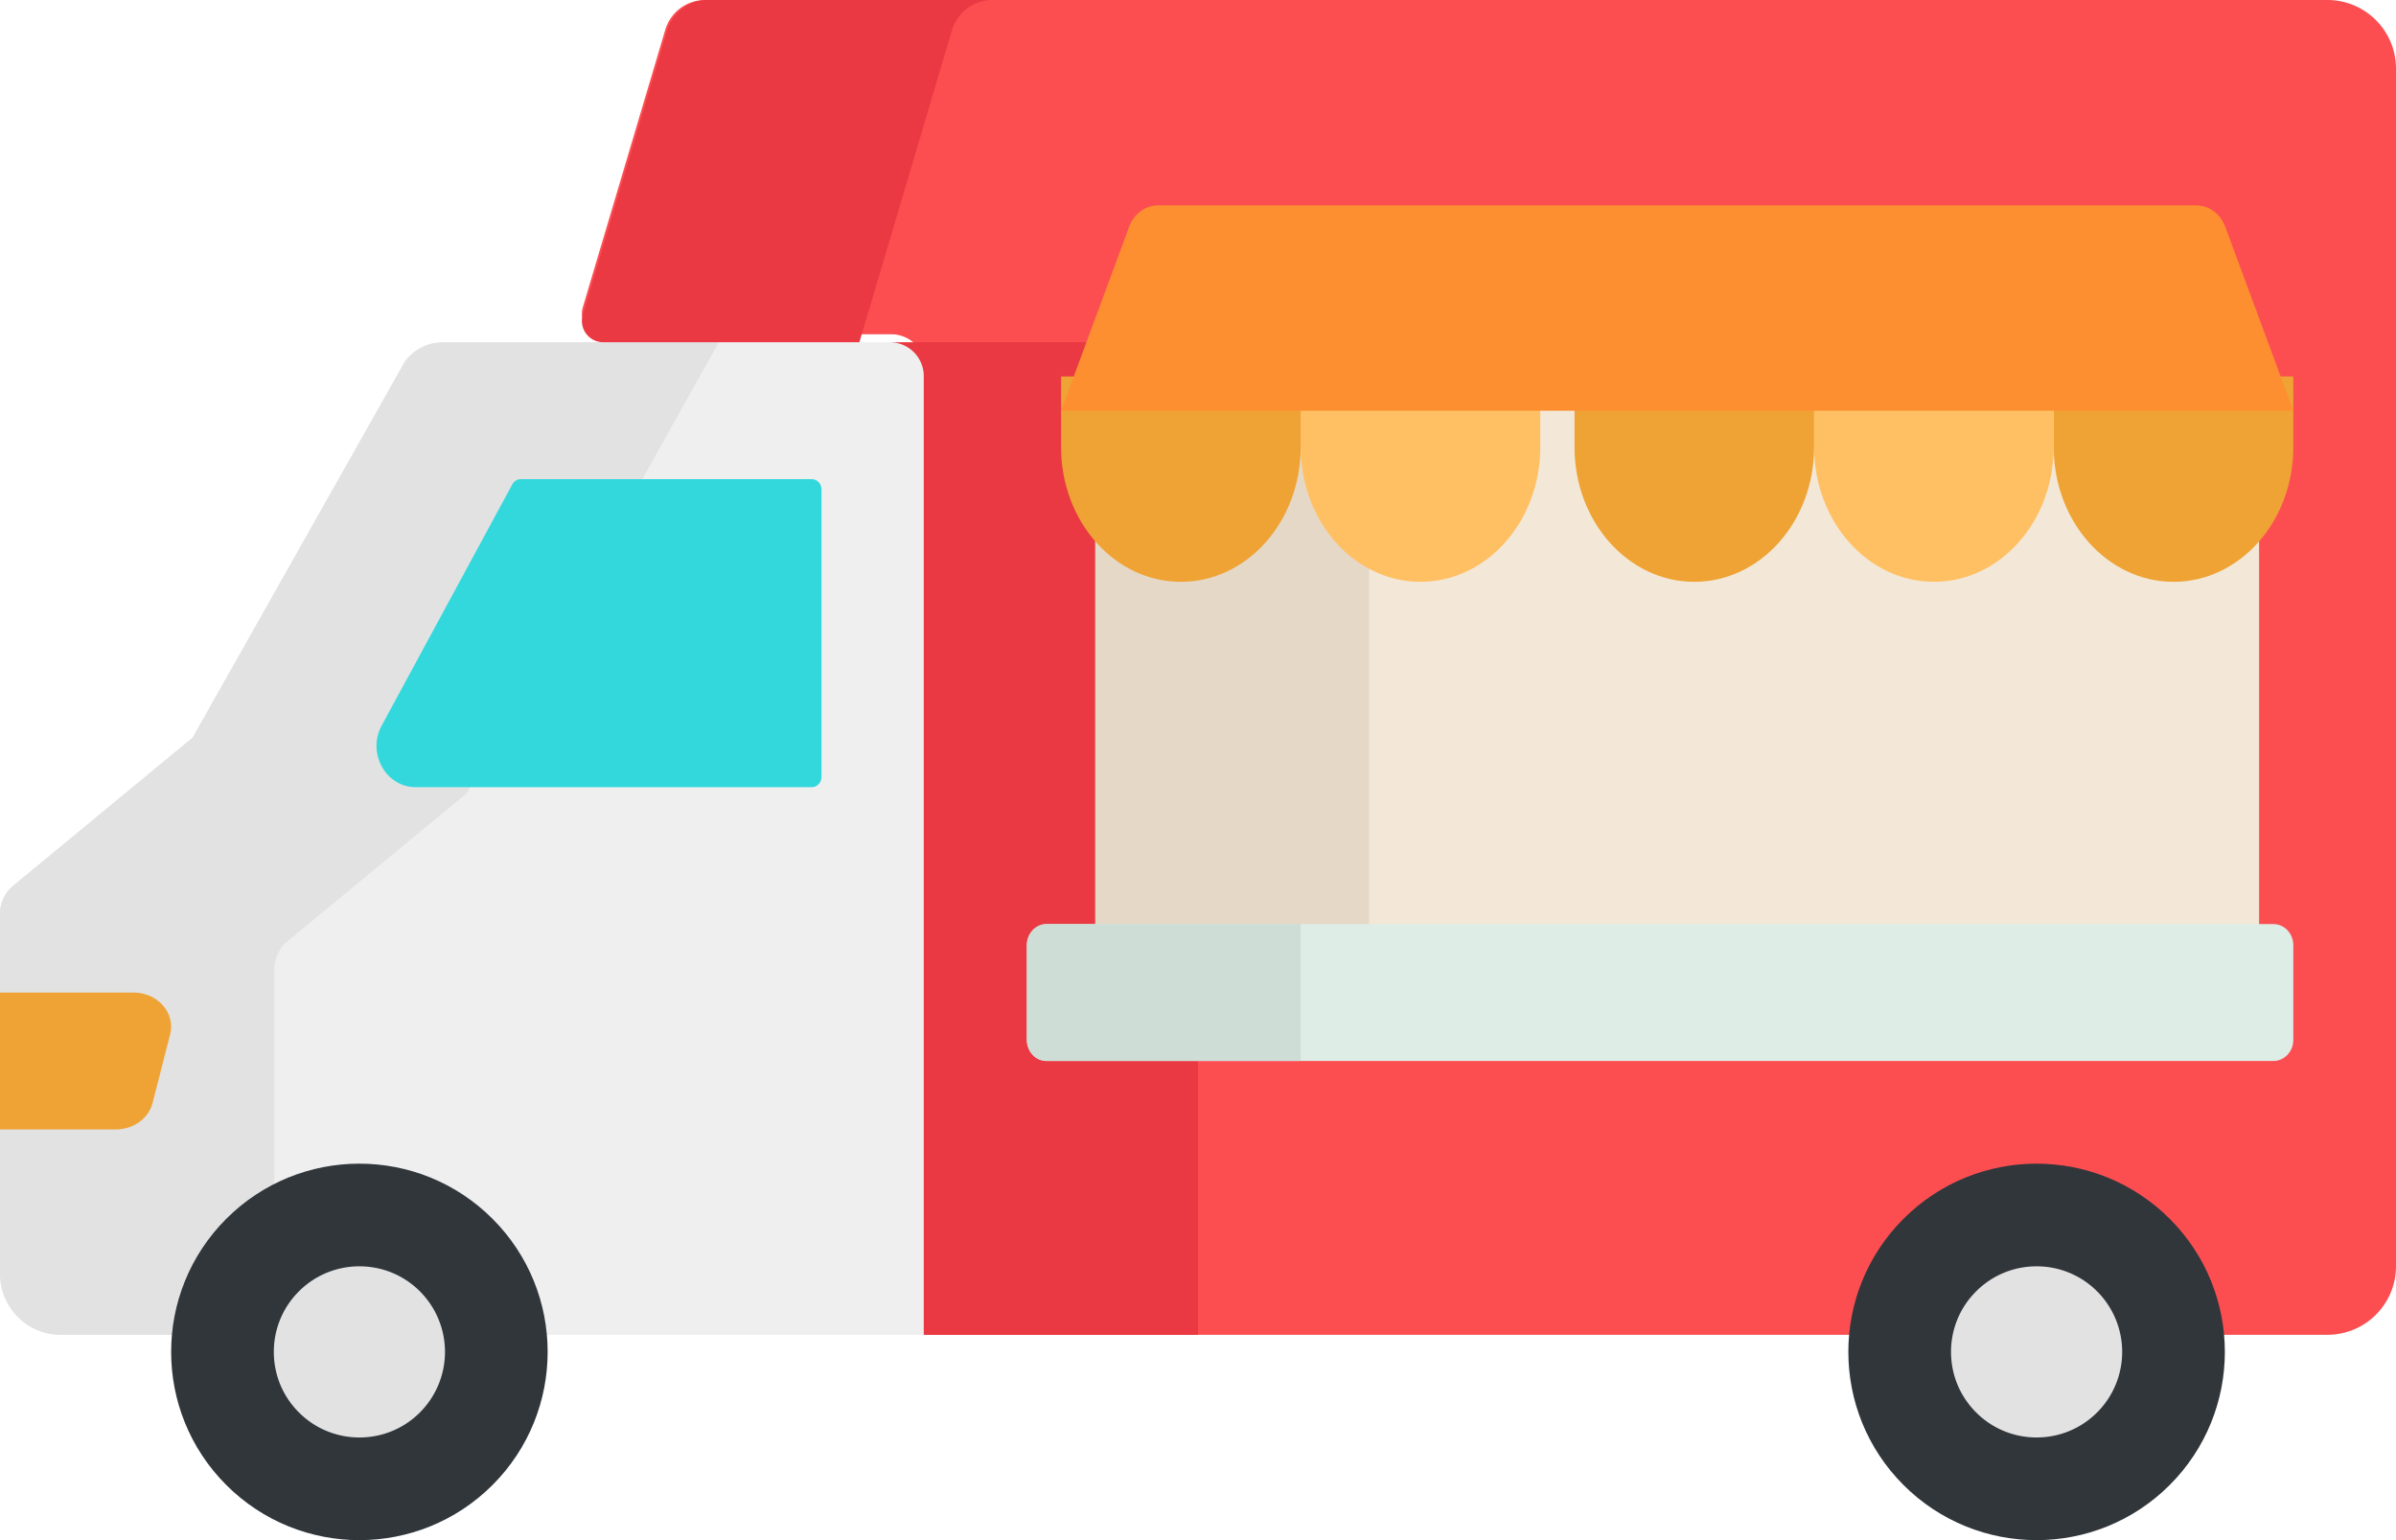 <svg width="140" height="90" fill="none" xmlns="http://www.w3.org/2000/svg"><path d="M11.38 43.1l12.563-21.996A2.811 2.811 0 0126.179 20H140v54.026A3.98 3.98 0 01136.014 78H3.577A3.572 3.572 0 010 74.434V53.387c0-.63.284-1.227.772-1.626l10.609-8.66z" fill="#EFEFEF"/><path d="M.763 51.76L11.25 43.1l12.415-21.996A2.772 2.772 0 0125.874 20H42L27.28 46.348l-10.484 8.66c-.484.4-.764.996-.764 1.626v21.048c0 .107.007.213.016.318H3.535C1.584 78 0 76.404 0 74.434V53.387c0-.63.28-1.227.763-1.626z" fill="#E2E2E2"/><path d="M13.222 71.222c4.296-4.296 11.26-4.296 15.556 0 4.296 4.296 4.296 11.26 0 15.557-4.296 4.295-11.26 4.295-15.556 0-4.296-4.296-4.296-11.261 0-15.557z" fill="#31363B"/><path d="M21.001 84a4.97 4.97 0 003.537-1.464 5.005 5.005 0 000-7.072A4.97 4.97 0 0021 74a4.97 4.97 0 00-3.536 1.464A4.971 4.971 0 0016 79c0 1.336.52 2.592 1.465 3.536A4.972 4.972 0 0021 84z" fill="#E2E2E2"/><path d="M0 58h7.796c1.417 0 2.466 1.194 2.146 2.443l-1.026 4.013C8.685 65.359 7.795 66 6.769 66H0v-8z" fill="#EFA335"/><path d="M35.22 19.533a1.22 1.22 0 01-1.169-1.566L38.873 1.74A2.428 2.428 0 0141.202 0h94.787A4.009 4.009 0 01140 4.006v69.988A4.009 4.009 0 01135.989 78H54.077V21.537a2.005 2.005 0 00-2.007-2.004H35.22z" fill="#FC4E51"/><path d="M70 20.778V78H53.976V21.988A1.981 1.981 0 0052 20h17.225c.428 0 .775.348.775.778zm-35.948-2.381l4.93-16.617A2.482 2.482 0 0141.361 0H58a2.48 2.48 0 00-2.38 1.78L50.215 20H35.248a1.248 1.248 0 01-1.196-1.603z" fill="#EA3942"/><path d="M48 28.601V45.4c0 .331-.256.6-.571.6H24.295c-1.757 0-2.862-1.995-1.991-3.602l7.63-14.094a.568.568 0 01.497-.304H47.43c.315 0 .571.269.571.601z" fill="#33D8DD"/><path d="M111.222 71.222c4.296-4.296 11.26-4.296 15.556 0 4.296 4.296 4.296 11.26 0 15.556-4.296 4.296-11.26 4.296-15.556 0-4.296-4.296-4.296-11.26 0-15.556z" fill="#31363B"/><path d="M119.001 84c1.336 0 2.591-.52 3.537-1.464a5.007 5.007 0 000-7.072A4.974 4.974 0 00119.001 74a4.97 4.97 0 00-3.536 1.464A4.964 4.964 0 00114 79c0 1.336.521 2.592 1.465 3.536A4.968 4.968 0 00119.001 84z" fill="#E2E2E2"/><path d="M132 20H64v36h68V20z" fill="#F3E8D7"/><path d="M80 20H64v36h16V20z" fill="#E5D8C6"/><path d="M127.001 34c3.865 0 6.999-3.523 6.999-7.87V22h-14v4.13c0 4.347 3.134 7.87 7.001 7.87z" fill="#EFA335"/><path d="M113.001 34c3.866 0 6.999-3.523 6.999-7.87V22h-14v4.13c.001 4.347 3.134 7.87 7.001 7.87z" fill="#FFC064"/><path d="M99 34c3.866 0 7-3.523 7-7.87V22H92v4.13c0 4.347 3.133 7.87 7 7.87z" fill="#EFA335"/><path d="M83 34c3.866 0 7-3.523 7-7.87V22H76v4.13c0 4.347 3.134 7.87 7 7.87z" fill="#FFC064"/><path d="M69 34c3.867 0 7-3.523 7-7.87V22H62v4.13c0 4.347 3.134 7.87 7 7.87z" fill="#EFA335"/><path d="M65.981 13.24c.276-.748.95-1.24 1.697-1.24h60.645c.748 0 1.42.492 1.697 1.24L134 24H62l3.981-10.76z" fill="#FD8F31"/><path d="M132.837 54H61.163C60.52 54 60 54.553 60 55.235v5.529c0 .683.52 1.236 1.163 1.236h71.674c.642 0 1.163-.553 1.163-1.236v-5.529c0-.682-.521-1.235-1.163-1.235z" fill="#DFEDE7"/><path d="M61.139 54H76v8H61.139c-.63 0-1.139-.553-1.139-1.235v-5.53c0-.682.51-1.235 1.139-1.235z" fill="#CEDDD6"/></svg>